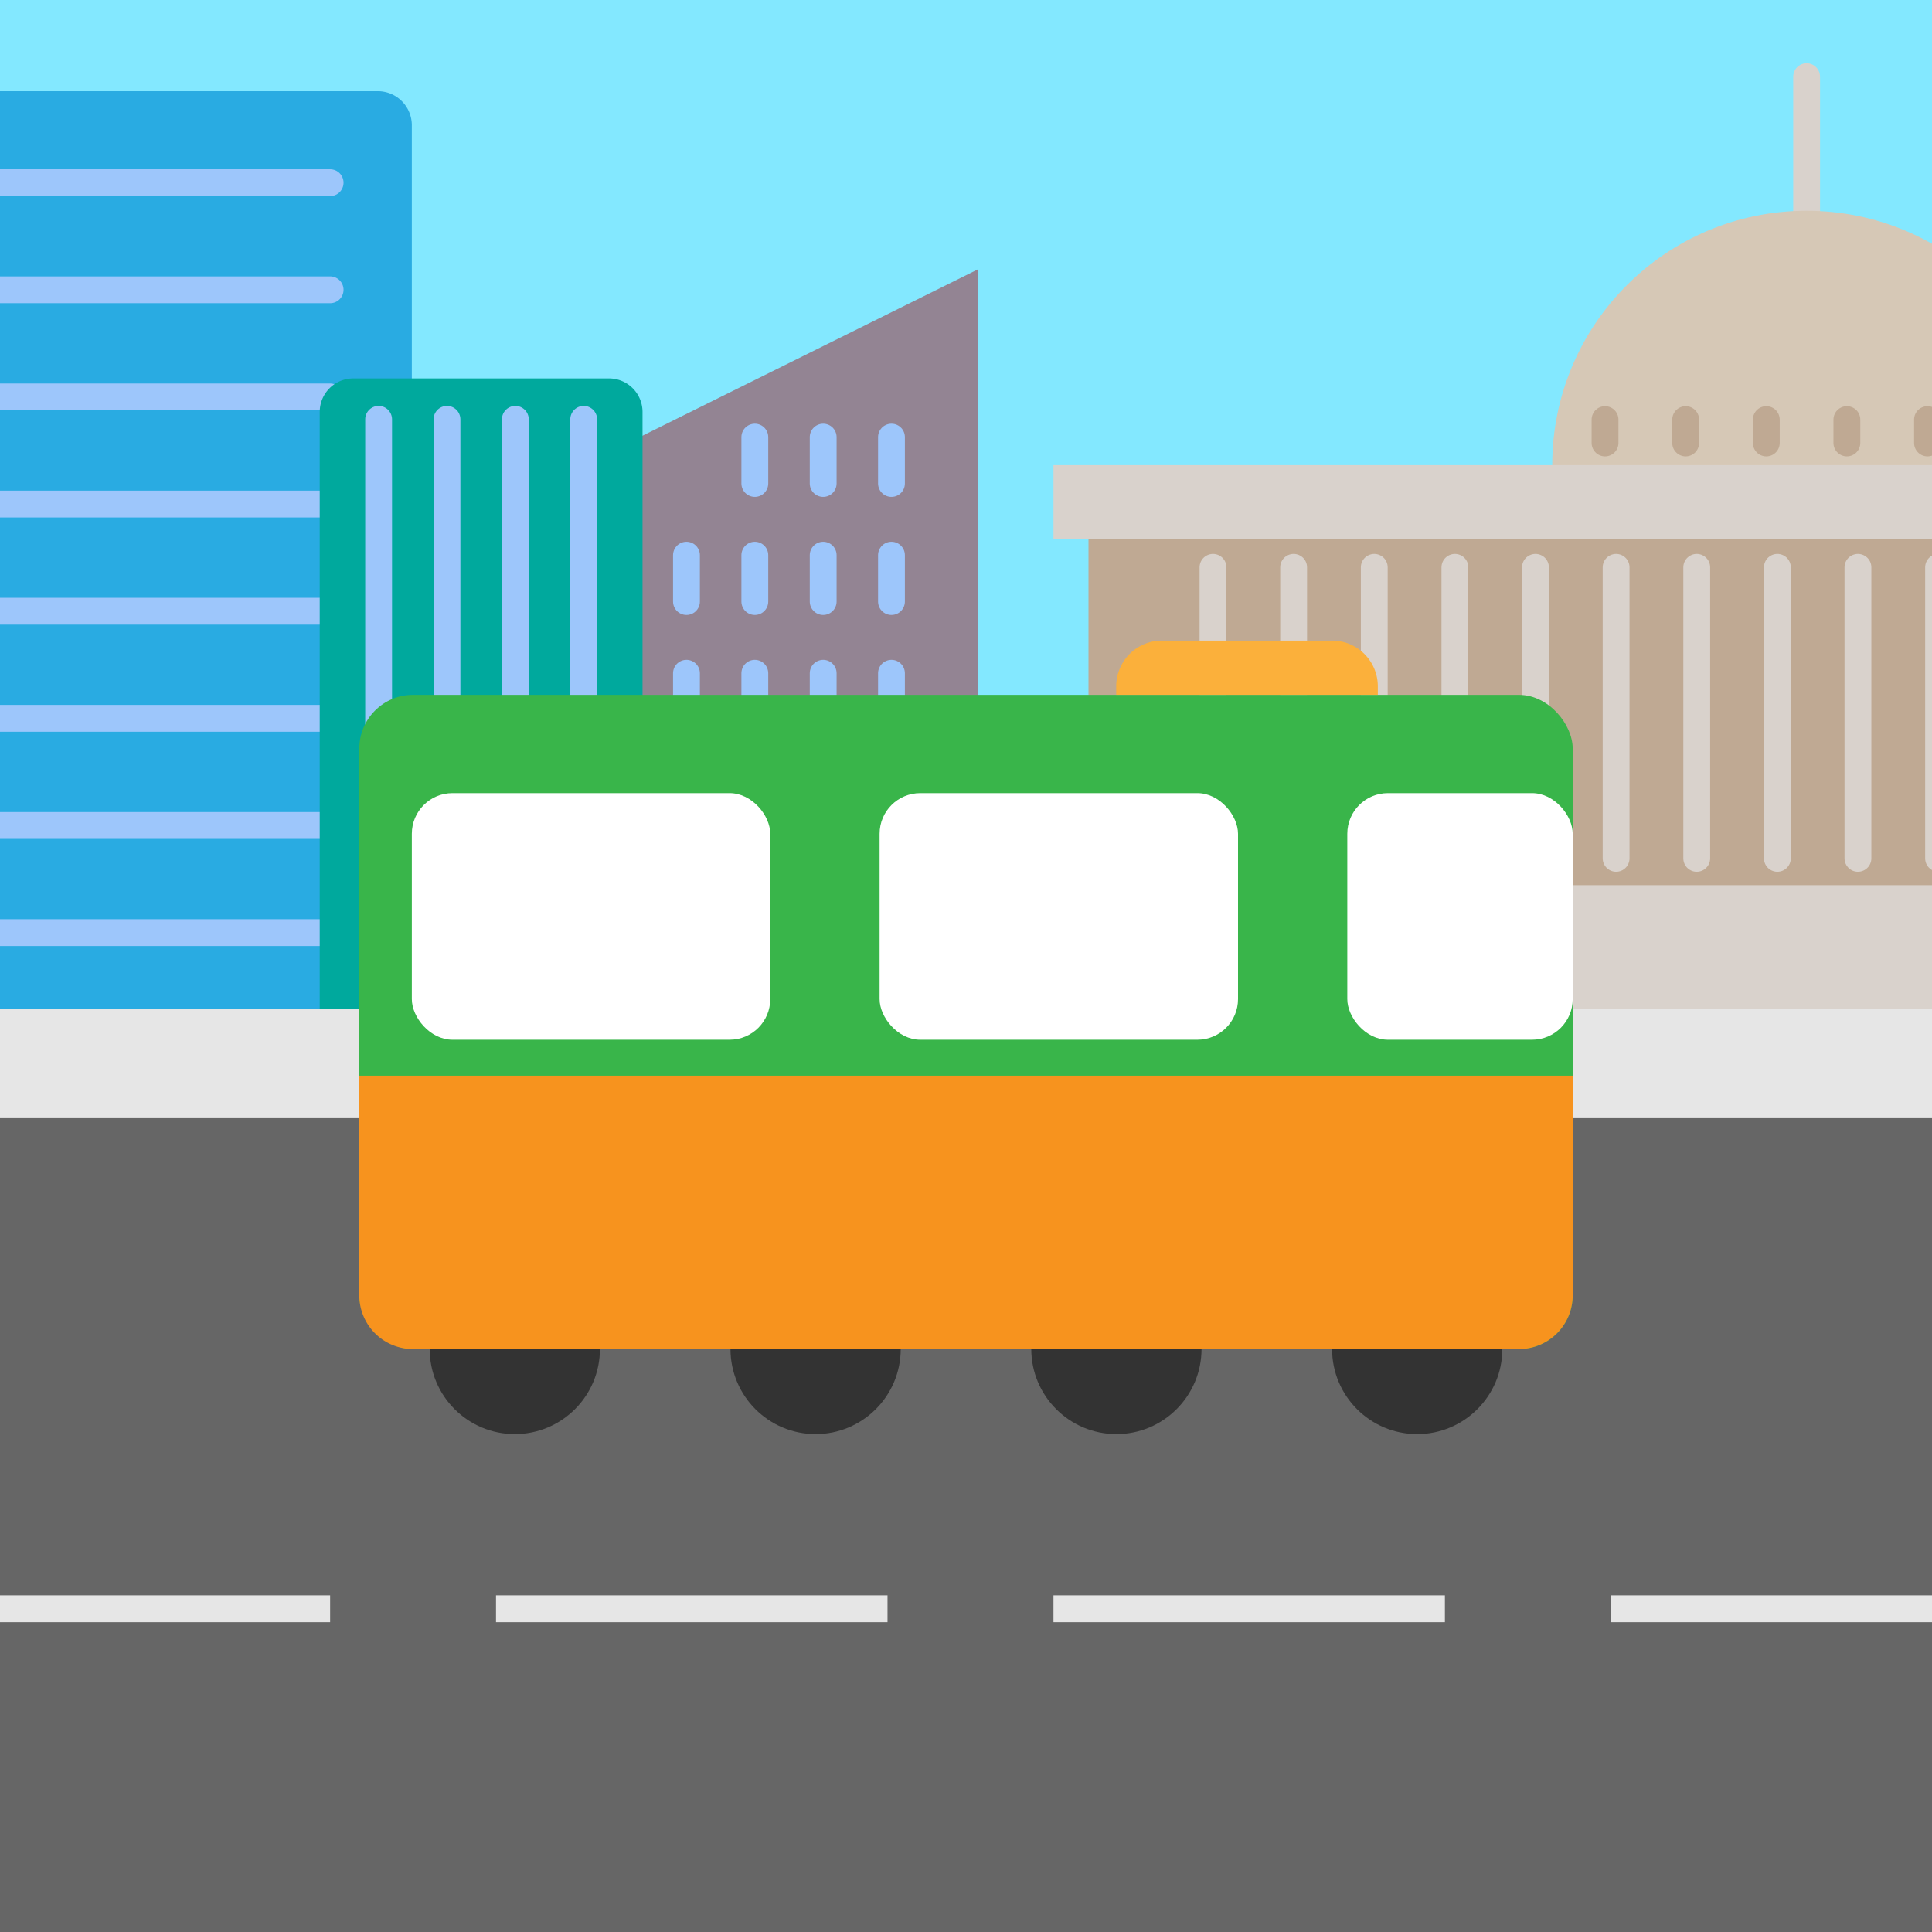 <svg xmlns="http://www.w3.org/2000/svg" xmlns:xlink="http://www.w3.org/1999/xlink" viewBox="0 0 288 288"><rect x="0" y="0" width="288" height="288" fill="#808080" stroke="none"/><defs><style>.cls-1,.cls-15,.cls-16,.cls-4,.cls-7{fill:none;}.cls-2{fill:#83e8ff;}.cls-3{fill:#666;}.cls-4{stroke:#e6e6e6;}.cls-10,.cls-11,.cls-15,.cls-16,.cls-4,.cls-7{stroke-miterlimit:10;stroke-width:4px;}.cls-5{fill:#e6e6e6;}.cls-6{fill:#938493;}.cls-10,.cls-7{stroke:#9dc6fb;}.cls-10,.cls-11,.cls-15,.cls-16,.cls-7{stroke-linecap:round;}.cls-8{clip-path:url(#clip-path);}.cls-9{fill:#29abe2;}.cls-10{fill:#9dc6fb;}.cls-11,.cls-14{fill:#d9d2cc;}.cls-11,.cls-15{stroke:#d9d2cc;}.cls-12{fill:#d6c8b6;}.cls-13{fill:#bfa993;}.cls-16{stroke:#bfa993;}.cls-17{fill:#00a99d;}.cls-18{fill:#333;}.cls-19{fill:#39b54a;}.cls-20{fill:#f7931e;}.cls-21{fill:#fff;}.cls-22{fill:#fbb03b;}</style><clipPath id="clip-path"><rect class="cls-1" width="288" height="288"/></clipPath></defs><g id="background"><rect id="sky" class="cls-2" width="288" height="153.8"/><g id="road"><rect class="cls-3" y="166.68" width="288" height="121.32"/><line class="cls-4" y1="239.82" x2="49.21" y2="239.82"/><line class="cls-4" x1="73.94" y1="239.82" x2="132.3" y2="239.82"/><line class="cls-4" x1="157.04" y1="239.82" x2="215.39" y2="239.82"/><line class="cls-4" x1="240.13" y1="239.82" x2="288" y2="239.82"/><rect class="cls-5" y="150.39" width="288" height="16.29"/></g><g id="buildings"><polygon class="cls-6" points="145.84 150.39 89.38 150.39 89.38 68.12 145.84 40.12 145.84 150.39"/><line class="cls-7" x1="112.52" y1="65.16" x2="112.52" y2="72.07"/><line class="cls-7" x1="122.71" y1="65.16" x2="122.71" y2="72.07"/><line class="cls-7" x1="132.89" y1="65.16" x2="132.89" y2="72.07"/><line class="cls-7" x1="102.33" y1="82.76" x2="102.33" y2="89.67"/><line class="cls-7" x1="112.52" y1="82.76" x2="112.52" y2="89.67"/><line class="cls-7" x1="122.71" y1="82.76" x2="122.71" y2="89.67"/><line class="cls-7" x1="132.89" y1="82.76" x2="132.89" y2="89.67"/><line class="cls-7" x1="102.33" y1="100.36" x2="102.33" y2="107.28"/><line class="cls-7" x1="112.52" y1="100.36" x2="112.52" y2="107.28"/><line class="cls-7" x1="122.71" y1="100.36" x2="122.71" y2="107.28"/><line class="cls-7" x1="132.89" y1="100.36" x2="132.89" y2="107.28"/><line class="cls-7" x1="102.33" y1="117.97" x2="102.33" y2="124.88"/><line class="cls-7" x1="112.52" y1="117.97" x2="112.52" y2="124.88"/><line class="cls-7" x1="122.71" y1="117.97" x2="122.71" y2="124.88"/><line class="cls-7" x1="132.89" y1="117.97" x2="132.89" y2="124.88"/><line class="cls-7" x1="102.33" y1="135.57" x2="102.33" y2="142.48"/><line class="cls-7" x1="112.52" y1="135.57" x2="112.52" y2="142.48"/><line class="cls-7" x1="122.71" y1="135.57" x2="122.71" y2="142.48"/><line class="cls-7" x1="132.89" y1="135.57" x2="132.89" y2="142.48"/><g class="cls-8"><path class="cls-9" d="M0,13.59H56.31a5.08,5.08,0,0,1,5.08,5.08V150.39a0,0,0,0,1,0,0H0a0,0,0,0,1,0,0V13.59A0,0,0,0,1,0,13.59Z"/><line class="cls-10" x1="-2.66" y1="27.23" x2="49.21" y2="27.23"/><line class="cls-10" x1="-2.66" y1="43.2" x2="49.21" y2="43.2"/><line class="cls-10" x1="-2.66" y1="59.17" x2="49.21" y2="59.17"/><line class="cls-10" x1="-2.66" y1="75.14" x2="49.21" y2="75.14"/><line class="cls-10" x1="-2.66" y1="91.11" x2="49.21" y2="91.11"/><line class="cls-10" x1="-2.66" y1="107.08" x2="49.21" y2="107.08"/><line class="cls-10" x1="-2.66" y1="123.05" x2="49.21" y2="123.05"/><line class="cls-10" x1="-2.66" y1="139.02" x2="49.21" y2="139.02"/><line class="cls-11" x1="269.31" y1="11.43" x2="269.31" y2="54.8"/><circle class="cls-12" cx="269.31" cy="69.34" r="37.92"/><rect class="cls-13" x="162.26" y="73.08" width="125.74" height="63.66"/><rect class="cls-14" x="157.04" y="69.34" width="135.08" height="11.03"/><rect class="cls-14" x="157.04" y="131.95" width="135.08" height="18.44"/><line class="cls-15" x1="180.82" y1="84.57" x2="180.82" y2="127.95"/><line class="cls-15" x1="192.84" y1="84.57" x2="192.84" y2="127.95"/><line class="cls-15" x1="204.86" y1="84.57" x2="204.86" y2="127.95"/><line class="cls-15" x1="216.88" y1="84.57" x2="216.88" y2="127.95"/><line class="cls-15" x1="228.89" y1="84.57" x2="228.89" y2="127.95"/><line class="cls-15" x1="240.91" y1="84.57" x2="240.91" y2="127.95"/><line class="cls-15" x1="252.93" y1="84.57" x2="252.93" y2="127.95"/><line class="cls-15" x1="264.95" y1="84.57" x2="264.95" y2="127.95"/><line class="cls-15" x1="276.96" y1="84.57" x2="276.96" y2="127.95"/><line class="cls-15" x1="288.98" y1="84.57" x2="288.98" y2="127.95"/><line class="cls-16" x1="239.26" y1="62.55" x2="239.26" y2="66.03"/><line class="cls-16" x1="251.28" y1="62.55" x2="251.28" y2="66.03"/><line class="cls-16" x1="263.3" y1="62.55" x2="263.3" y2="66.03"/><line class="cls-16" x1="275.31" y1="62.55" x2="275.31" y2="66.03"/><line class="cls-16" x1="287.33" y1="62.55" x2="287.33" y2="66.03"/></g><path class="cls-17" d="M52.67,56.41H90.78a5,5,0,0,1,5,5v89a0,0,0,0,1,0,0H47.66a0,0,0,0,1,0,0v-89A5,5,0,0,1,52.67,56.41Z"/><line class="cls-7" x1="56.44" y1="62.51" x2="56.44" y2="144.29"/><line class="cls-7" x1="66.63" y1="62.51" x2="66.63" y2="144.29"/><line class="cls-7" x1="76.82" y1="62.51" x2="76.82" y2="144.29"/><line class="cls-7" x1="87.01" y1="62.51" x2="87.01" y2="144.29"/></g></g><g id="trolley"><circle class="cls-18" cx="76.74" cy="201.09" r="12.69"/><circle class="cls-18" cx="121.58" cy="201.09" r="12.69"/><circle class="cls-18" cx="211.26" cy="201.09" r="12.69"/><circle class="cls-18" cx="166.42" cy="201.09" r="12.69"/><rect class="cls-19" x="53.56" y="103.58" width="180.88" height="97.52" rx="8"/><path class="cls-20" d="M53.56,160.35H234.44a0,0,0,0,1,0,0v32.75a8,8,0,0,1-8,8H61.56a8,8,0,0,1-8-8V160.35A0,0,0,0,1,53.56,160.35Z"/><rect class="cls-21" x="61.39" y="118.23" width="53.43" height="36.76" rx="6.06"/><rect class="cls-21" x="131.12" y="118.23" width="53.43" height="36.76" rx="6.06"/><rect class="cls-21" x="200.84" y="118.23" width="33.6" height="36.76" rx="6.06"/><path class="cls-22" d="M173.24,95.49h25.33a6.82,6.82,0,0,1,6.82,6.82v1.26a0,0,0,0,1,0,0h-39a0,0,0,0,1,0,0v-1.26A6.82,6.82,0,0,1,173.24,95.49Z"/></g></svg>